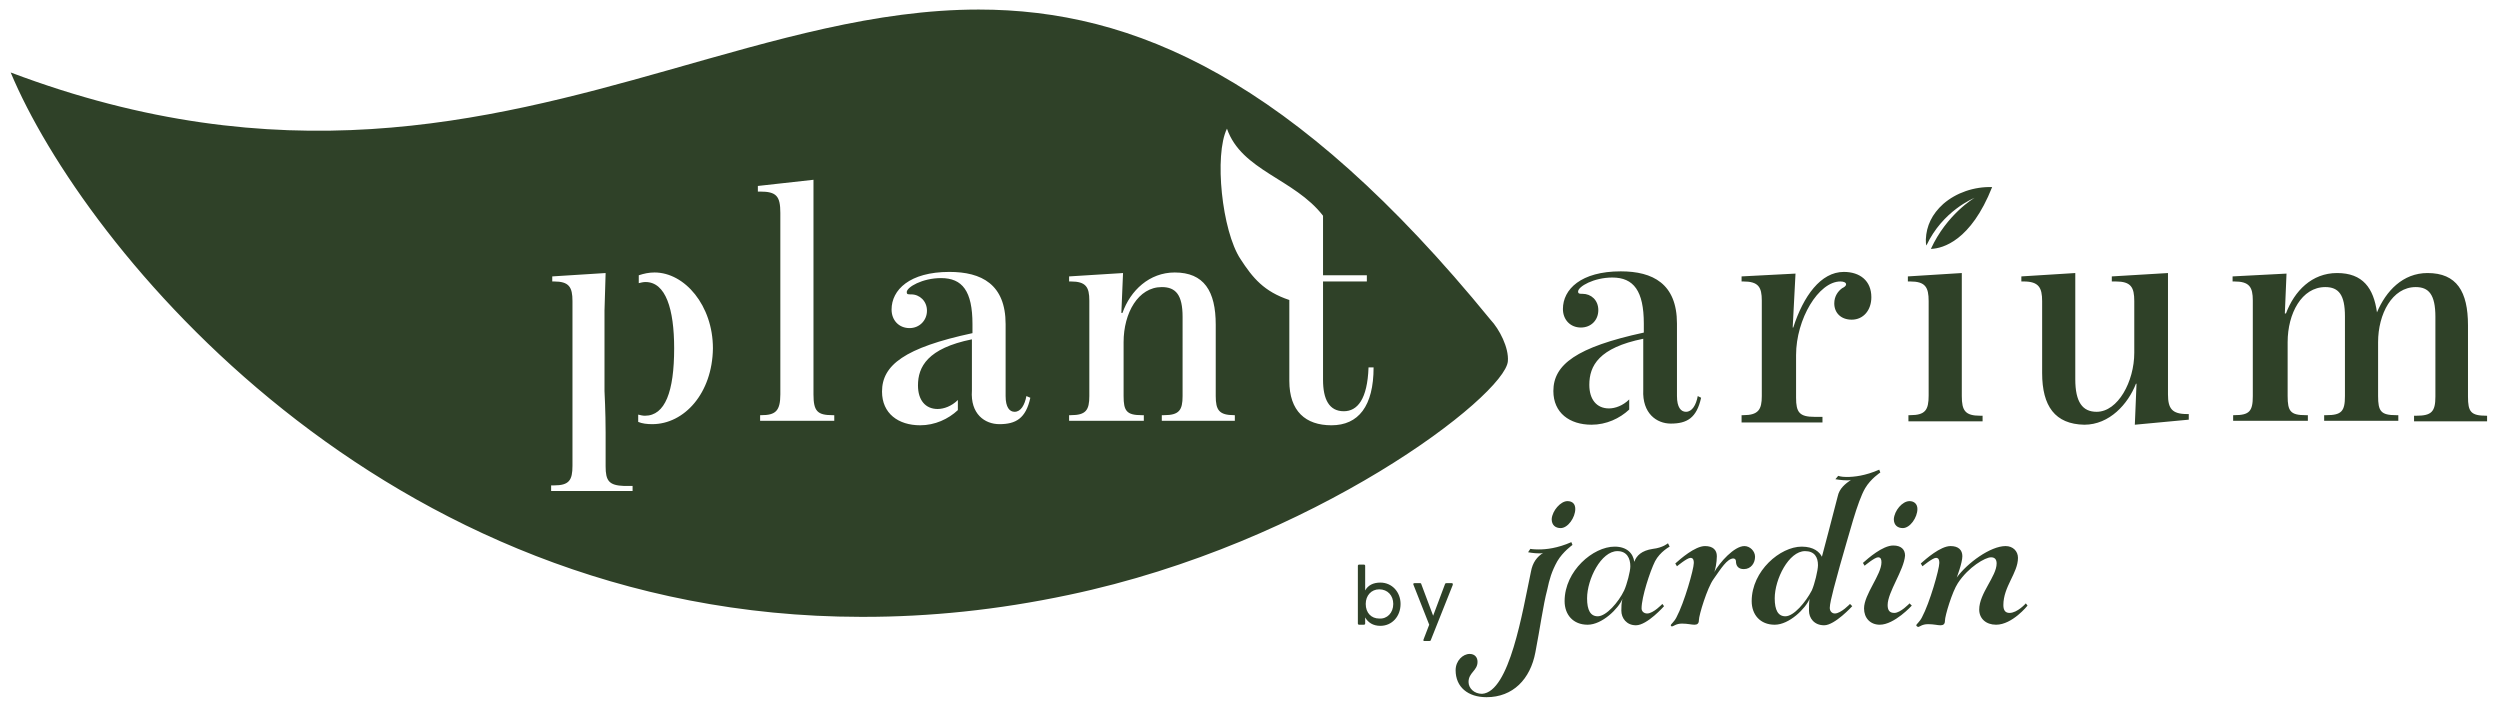<?xml version="1.0" encoding="utf-8"?>
<!-- Generator: Adobe Illustrator 22.0.1, SVG Export Plug-In . SVG Version: 6.00 Build 0)  -->
<svg version="1.1" id="Layer_1" xmlns="http://www.w3.org/2000/svg" xmlns:xlink="http://www.w3.org/1999/xlink" x="0px" y="0px"
	 viewBox="0 0 445 125" style="enable-background:new 0 0 445 125;" xml:space="preserve">
<style type="text/css">
	.st0{fill:#2F4128;}
</style>
<path class="st0" d="M249.3,107.5c0,2.2-1.5,3.9-3.6,3.9c-1.3,0-2.2-0.6-2.7-1.5l0,1.1c0,0.1-0.1,0.2-0.2,0.2h-0.9
	c-0.1,0-0.2-0.1-0.2-0.2v-10.3c0-0.1,0.1-0.2,0.2-0.2h0.9c0.1,0,0.2,0.1,0.2,0.2v4.4c0.5-0.9,1.4-1.4,2.7-1.4
	C247.8,103.7,249.3,105.4,249.3,107.5 M248,107.5c0-1.5-1-2.6-2.5-2.6c-1.4,0-2.4,1.1-2.4,2.6c0,1.6,1,2.6,2.4,2.6
	C246.9,110.2,248,109.1,248,107.5 M253.4,113.8l1-2.6l-2.8-7.1c-0.1-0.2,0-0.3,0.2-0.3h1c0.1,0,0.2,0.1,0.2,0.2l2.1,5.6l2.1-5.6
	c0-0.1,0.1-0.2,0.3-0.2h0.9c0.2,0,0.2,0.1,0.2,0.3l-3.9,9.8c0,0.1-0.1,0.2-0.3,0.2h-0.9C253.4,114.1,253.3,114,253.4,113.8
	 M272.5,101.8c0.3-1.7,1.1-2.7,2.2-3.4c-0.2,0.1-0.5,0.1-0.7,0.1c-1,0-2-0.2-2-0.2l0.4-0.6c0,0,0.5,0.1,1.5,0.1
	c1.3,0,3.3-0.2,5.8-1.3l0.2,0.5c0,0-1.7,1.2-2.7,2.9c-1,1.8-1.4,3.2-1.8,5.1c-0.7,2.6-1.3,7-2.1,11.1c-0.9,4.8-4,8-8.7,8
	c-3.3,0-5.5-1.8-5.5-4.8c0-1.7,1.3-2.9,2.5-2.9c0.9,0,1.4,0.6,1.4,1.4c0,1.6-1.6,1.9-1.6,3.6c0,1.1,1,2.1,2.4,2.1
	C268.7,123.2,271,108.9,272.5,101.8 M279,89.2c0.9,0,1.4,0.5,1.4,1.4c0,1.5-1.3,3.4-2.6,3.4c-0.9,0-1.6-0.5-1.6-1.6
	C276.3,90.9,277.8,89.2,279,89.2 M293.2,109.2c1.1,0,2.7-1.7,2.7-1.7l0.3,0.4c0,0-3,3.4-5,3.4c-1.7,0-2.6-1.3-2.6-2.6
	c0-0.6,0-1.4,0.2-2.1c-0.7,1.7-3.6,4.6-6.2,4.6c-2.6,0-4.1-1.8-4.1-4.2c0-5.4,5.1-9.7,8.9-9.7c2.2,0,3.3,1.2,3.5,2.7
	c0.4-1.1,1.3-2,3.3-2.3c1.8-0.2,2.7-1,2.7-1l0.3,0.6c0,0-1.7,0.9-2.6,2.6c-0.9,1.8-2.4,6.4-2.4,8.4
	C292.2,108.8,292.6,109.2,293.2,109.2 M289.1,105.1c0.5-1.1,1.1-3.4,1.1-4.3c0-1.4-0.6-2.7-2.3-2.7c-2.9,0-5.4,5-5.4,8.4
	c0,2.1,0.6,3.2,1.9,3.2C285.9,109.7,288.1,107.2,289.1,105.1 M305,103.1c-1.1,1.5-2.6,6.4-2.6,7.3c0,0.6-0.3,0.8-0.8,0.8
	s-1.2-0.2-2.2-0.2c-1.1,0-1.5,0.5-1.8,0.5c-0.1,0-0.2-0.1-0.2-0.2c0-0.2,0.6-0.6,1-1.4c1.4-2.6,3.1-8.6,3.1-9.7
	c0-0.5-0.1-0.9-0.6-0.9c-0.6,0-2.4,1.5-2.4,1.5l-0.3-0.5c0.9-0.8,3.5-3.1,5.3-3.1c1.4,0,2.1,0.7,2.1,1.8c0,1.1-0.3,2.6-0.5,2.9
	c1-1.8,3.6-4.7,5.4-4.7c1,0,1.9,0.9,1.9,1.9c0,1.1-0.7,2.2-2,2.2c-1,0-1.4-0.6-1.4-1.4c0-0.3-0.2-0.5-0.5-0.5
	C307.4,99.5,306.4,101.1,305,103.1 M326.6,109.2c1.1,0,2.7-1.7,2.7-1.7l0.4,0.4c0,0-3.1,3.4-5,3.4c-1.8,0-2.7-1.3-2.7-2.6
	c0-0.6,0-1.4,0.1-2.1c-0.7,1.7-3.6,4.6-6.2,4.6c-2.6,0-4.1-1.8-4.1-4.2c0-5.4,5.1-9.7,8.9-9.7c2.2,0,3.2,1,3.6,1.8
	c0,0,2.1-7.9,2.8-10.7c0.3-1.5,1.4-2.3,2.4-3c-0.2,0.1-0.5,0.1-0.7,0.1c-1,0-2.1-0.2-2.1-0.2l0.5-0.6c0,0,0.5,0.2,1.5,0.2
	c1.3,0,3.3-0.2,5.8-1.3l0.2,0.5c0,0-1.7,1.1-2.7,2.8c-1.4,2.4-2.8,8-4.5,13.8c-0.5,1.9-1.8,6.3-1.8,7.5
	C325.7,108.8,326.1,109.2,326.6,109.2 M322.5,105.1c0.5-1.1,1.1-3.6,1.1-4.5c0-1.4-0.6-2.5-2.3-2.5c-2.9,0-5.4,5-5.4,8.4
	c0,2.1,0.6,3.2,1.9,3.2C319.3,109.7,321.4,107.2,322.5,105.1 M336,107.7c0,1,0.4,1.4,1.2,1.4c1.1,0,2.7-1.7,2.7-1.7l0.4,0.4
	c0,0-3.1,3.4-5.7,3.4c-1.7,0-2.8-1.2-2.8-2.9c0-2.5,3.1-6,3.1-8.2c0-0.5-0.1-0.9-0.6-0.9c-0.6,0-2.4,1.5-2.4,1.5l-0.3-0.5
	c0.9-0.8,3.5-3.1,5.4-3.1c1.4,0,2.1,0.7,2.1,1.8C338.9,101.5,336,105.4,336,107.7 M339.9,89.2c0.8,0,1.4,0.5,1.4,1.4
	c0,1.5-1.3,3.4-2.6,3.4c-0.9,0-1.6-0.5-1.6-1.6C337.2,90.9,338.6,89.2,339.9,89.2 M341.1,111.3c0-0.2,0.6-0.6,1-1.4
	c1.4-2.6,3.1-8.6,3.1-9.7c0-0.5-0.1-0.9-0.6-0.9c-0.6,0-2.4,1.5-2.4,1.5l-0.3-0.5c0.9-0.8,3.5-3.1,5.3-3.1c1.4,0,2.1,0.7,2.1,1.8
	c0,1.2-1,3.8-1,3.8c1.9-2.6,6-5.6,8.7-5.6c1.3,0,2.2,0.9,2.2,2.1c0,2.7-2.6,5.1-2.6,8.4c0,1,0.4,1.4,1.1,1.4c1.4,0,2.9-1.7,2.9-1.7
	l0.3,0.4c0,0-2.7,3.4-5.6,3.4c-1.8,0-3-1.1-3-2.7c0-2.9,3.1-5.9,3.1-8.2c0-0.7-0.3-1.1-1-1.1c-1,0-4,1.7-5.9,4.6
	c-1,1.5-2.3,5.8-2.3,6.7c0,0.6-0.3,0.8-0.8,0.8c-0.5,0-1.2-0.2-2.2-0.2c-1.1,0-1.5,0.5-1.8,0.5C341.2,111.5,341.1,111.4,341.1,111.3
	 M265.3,56.9c-35-42.9-63.5-55.2-91.1-55.2c-18.3,0-36.2,5.4-55.3,10.8C86.1,21.8,49.8,31,1.9,12.9c12.9,30.9,66,96.8,151.3,96.9
	h0.6c11.5,0,23.7-1.2,36.4-3.9c43.8-9.2,77.7-35.5,78.2-41.6C268.6,61.9,266.9,58.6,265.3,56.9 M112.7,87.4H98.1v-1h0.5
	c2.7,0,3.3-0.9,3.3-3.5V53.6c0-2.5-0.6-3.5-3.3-3.5h-0.3v-0.9l9.5-0.6l-0.2,6.7v14.3c0,0,0.2,3.8,0.2,7.4v6c0,2.6,0.6,3.4,3.3,3.5
	h1.5V87.4z M116.1,75.5c-0.9,0-1.8-0.1-2.5-0.4v-1.3c0.4,0.1,0.8,0.2,1.2,0.2c3.6,0,5.2-4.3,5.2-12c0-7-1.5-11.8-5.1-11.8
	c-0.4,0-0.8,0.1-1.2,0.2V49c0.9-0.3,1.8-0.5,2.8-0.5c5.4,0,10.4,5.9,10.4,13.5C126.8,70,121.8,75.5,116.1,75.5 M148.5,74.9h-13.2v-1
	h0.2c2.5,0,3.4-0.7,3.4-3.7V37.9c0-3-0.7-3.8-3.6-3.8h-0.4v-1l9.9-1.1v38.2c0,3,0.7,3.7,3.4,3.7h0.3V74.9z M177.9,75.5
	c-2.6,0-5.2-1.8-4.9-6v-4.9v-4.2c-7.9,1.6-9.6,4.9-9.6,8.2c0,2.6,1.3,4.2,3.5,4.2c1.1,0,2.5-0.5,3.6-1.6V73
	c-1.7,1.6-4.1,2.7-6.7,2.7c-3.9,0-6.8-2.1-6.8-6c0-4.7,4-7.8,16.1-10.4v-1.6c0-5.9-1.8-8.2-5.6-8.2c-3.3,0-6.1,1.6-6.1,2.5
	c0,0.4,0.2,0.4,0.8,0.4c1.5,0,2.8,1.2,2.8,2.9c0,1.7-1.3,3.1-3.1,3.1c-1.9,0-3.2-1.4-3.2-3.3c0-3.5,3.2-6.7,10.3-6.7
	c5.7,0,10,2.2,10,9.3v12.8c0,2,0.7,2.8,1.6,2.8c1.1,0,1.8-1.2,2.1-2.8l0.7,0.3C182.6,74.5,180.8,75.5,177.9,75.5 M219.8,74.9h-13v-1
	h0.4c2.7,0,3.3-0.9,3.3-3.4V56.4c0-3.9-1.2-5.3-3.7-5.3c-4.2,0-6.8,4.6-6.8,9.8v9.6c0,2.6,0.5,3.4,3.2,3.4h0.4v1h-13.3v-1h0.3
	c2.7,0,3.3-0.9,3.3-3.4v-17c0-2.4-0.6-3.4-3.3-3.4h-0.3v-0.9l9.6-0.6l-0.3,7.1h0.2c1.4-4,4.8-7.2,9.3-7.2c5.2,0,7.3,3.3,7.3,9.3
	v12.7c0,2.5,0.6,3.4,3.3,3.4h0.1V74.9z M237,75.7c-4.6,0-7.5-2.5-7.5-7.9V53.4c-4.5-1.5-6.5-3.9-8.7-7.3c-3.3-5-4.7-18.5-2.4-23.2
	c2.6,7.5,12,8.9,17.1,15.5c0,0,0,10.6,0,10.6h7.8v1.1h-7.8v17.5c0,3.5,1.1,5.6,3.7,5.6c2.4,0,4.2-2.1,4.4-7.8h0.9
	C244.5,72.3,241.8,75.7,237,75.7 M310,73.9h0.3c2.7,0,3.3-1,3.3-3.4v-17c0-2.4-0.6-3.4-3.3-3.4H310v-0.9l9.6-0.5l-0.5,9.6h0.1
	c1.8-5.6,4.9-9.9,9-9.9c2.9,0,4.9,1.6,4.9,4.5c0,2.3-1.4,4-3.5,4c-1.9,0-3.1-1.2-3.1-2.9c0-1.3,0.7-2.2,1.4-2.7
	c0.4-0.2,0.7-0.4,0.7-0.7c0-0.3-0.4-0.5-1-0.5c-3.9,0-7.9,6.7-7.9,13.1v7.6c0,2.6,0.6,3.4,3.3,3.4h1.4v1H310V73.9z M339.6,73.9h0.4
	c2.7,0,3.3-0.9,3.3-3.5V53.6c0-2.5-0.6-3.5-3.3-3.5h-0.4v-0.9l9.6-0.6v21.9c0,2.6,0.6,3.5,3.3,3.5h0.4v1h-13.2V73.9z M363.5,66.4
	V53.6c0-2.4-0.6-3.5-3.3-3.5h-0.4v-0.9l9.6-0.6v18.9c0,4.1,1.3,5.8,3.8,5.8c3.8,0,6.7-5.4,6.7-10.5v-9.2c0-2.5-0.6-3.5-3.3-3.5h-0.7
	v-0.9l10-0.6v21.6c0,2.5,0.7,3.5,3.4,3.5h0.3v1l-9.6,0.9l0.3-7.3h-0.1c-1.4,3.6-4.7,7.3-9.2,7.3C365.8,75.5,363.5,72.3,363.5,66.4
	 M397.4,73.9h0.3c2.7,0,3.3-0.7,3.3-3.4v-17c0-2.4-0.6-3.4-3.3-3.4h-0.3v-0.9l9.6-0.5l-0.3,7.1h0.2c1.5-4,4.6-7.2,9.1-7.2
	c4.6,0,6.5,2.7,7.1,7c1.6-3.8,4.6-7,9-7c5.2,0,7.2,3.3,7.2,9.3v12.7c0,2.7,0.5,3.4,3.3,3.4h0.1v1h-13v-1h0.4c2.7,0,3.4-0.7,3.4-3.4
	V56.4c0-4-1.2-5.3-3.5-5.3c-4.2,0-6.7,4.8-6.7,9.8v9.6c0,2.7,0.5,3.4,3.2,3.4h0.4v1h-13.2v-1h0.4c2.7,0,3.3-0.7,3.3-3.4V56.3
	c0-3.8-1.1-5.2-3.5-5.2c-4.2,0-6.7,4.7-6.7,9.8v9.6c0,2.7,0.5,3.4,3.2,3.4h0.4v1h-13.3V73.9z M342.8,42.6c0,0.5,0,0.8,0.1,1.1
	c0,0,0,0,0,0c2.9-6.2,8.4-8.4,8.6-8.5c-0.2,0.1-5,3-7.8,9.1c0.1,0,0,0,0.1,0c2-0.1,7-1.4,10.8-11c-3.2-0.1-6.4,1-8.7,3
	C343.9,38.1,342.9,40.2,342.8,42.6 M302.2,70.5c-0.3,1.6-1,2.8-2.1,2.8c-0.9,0-1.6-0.8-1.6-2.8V57.6c0-7.1-4.3-9.3-10-9.3
	c-7.1,0-10.3,3.2-10.3,6.7c0,1.9,1.3,3.3,3.2,3.3c1.8,0,3.1-1.3,3.1-3.1c0-1.8-1.3-2.9-2.8-2.9c-0.5,0-0.8,0-0.8-0.4
	c0-0.9,2.8-2.5,6.1-2.5c3.8,0,5.6,2.4,5.6,8.2v1.6c-12,2.6-16.1,5.7-16.1,10.4c0,3.9,2.9,6,6.8,6c2.6,0,5-1.1,6.7-2.7v-1.8
	c-1.1,1.1-2.5,1.6-3.6,1.6c-2.2,0-3.5-1.6-3.5-4.2c0-3.4,1.7-6.6,9.6-8.2v4.2v4.9c-0.2,4.2,2.4,6,4.9,6c2.9,0,4.6-1,5.4-4.6
	L302.2,70.5z"/>
</svg>
